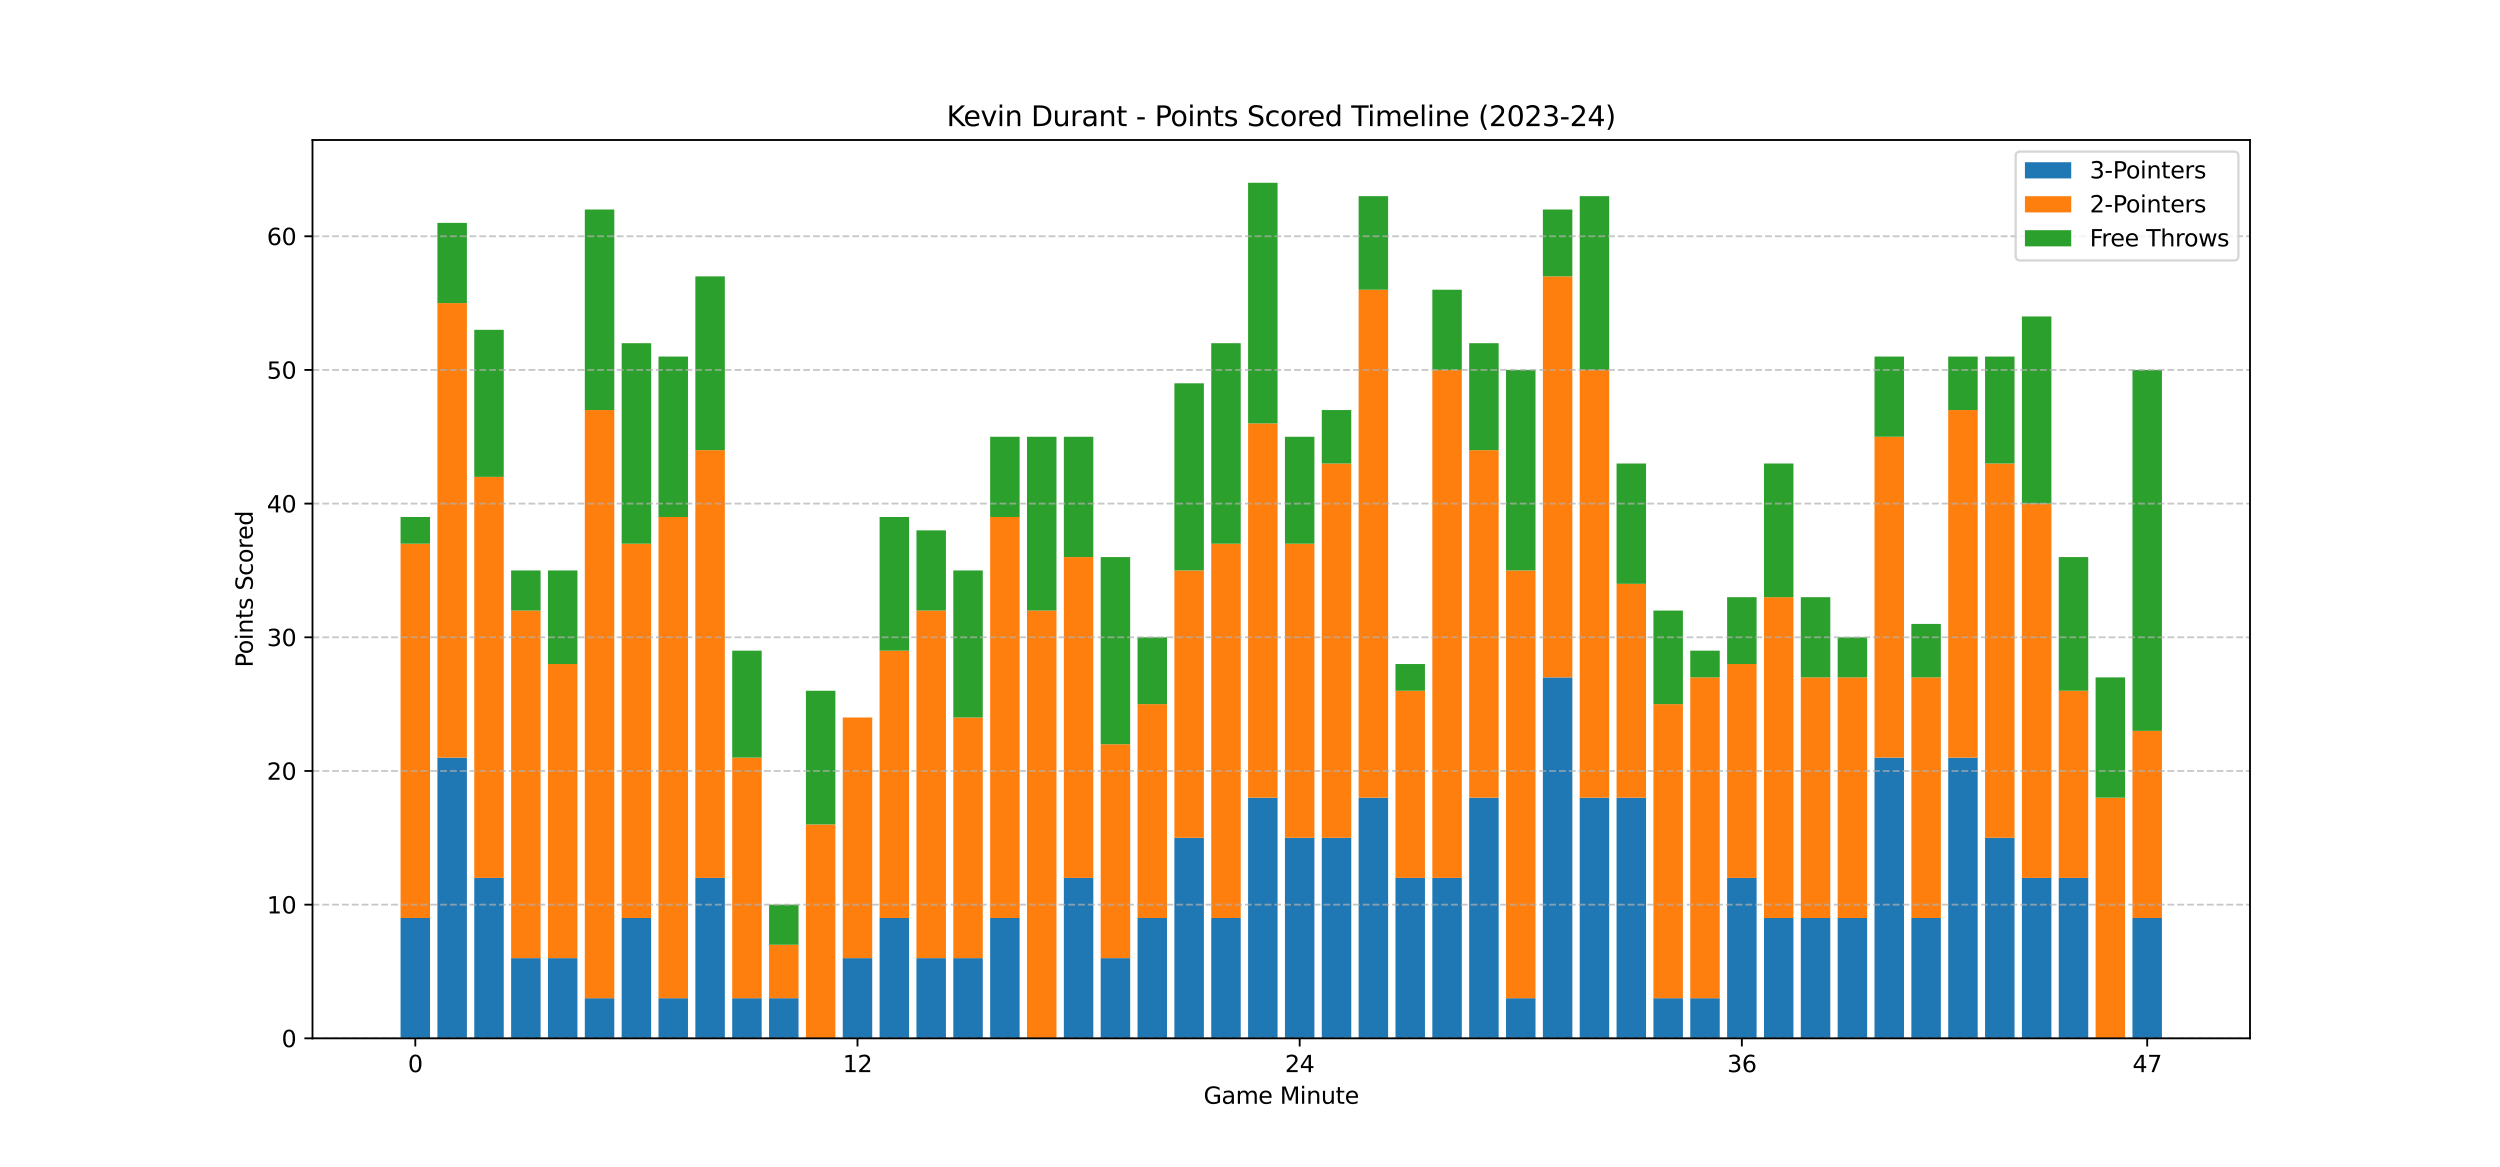 <?xml version="1.0" encoding="utf-8" standalone="no"?>
<!DOCTYPE svg PUBLIC "-//W3C//DTD SVG 1.1//EN"
  "http://www.w3.org/Graphics/SVG/1.1/DTD/svg11.dtd">
<svg xmlns:xlink="http://www.w3.org/1999/xlink" width="1080pt" height="504pt" viewBox="0 0 1080 504" xmlns="http://www.w3.org/2000/svg" version="1.1">
 <defs>
  <style type="text/css">*{stroke-linejoin: round; stroke-linecap: butt}</style>
 </defs>
 <g id="figure_1">
  <g id="patch_1">
   <path d="M 0 504 
L 1080 504 
L 1080 0 
L 0 0 
z
" style="fill: #ffffff"/>
  </g>
  <g id="axes_1">
   <g id="patch_2">
    <path d="M 135 448.56 
L 972 448.56 
L 972 60.48 
L 135 60.48 
z
" style="fill: #ffffff"/>
   </g>
   <g id="patch_3">
    <path d="M 173.045 448.56 
L 185.78 448.56 
L 185.78 396.585 
L 173.045 396.585 
z
" clip-path="url(#pe7d895fec6)" style="fill: #1f77b4"/>
   </g>
   <g id="patch_4">
    <path d="M 188.964 448.56 
L 201.699 448.56 
L 201.699 327.285 
L 188.964 327.285 
z
" clip-path="url(#pe7d895fec6)" style="fill: #1f77b4"/>
   </g>
   <g id="patch_5">
    <path d="M 204.883 448.56 
L 217.618 448.56 
L 217.618 379.26 
L 204.883 379.26 
z
" clip-path="url(#pe7d895fec6)" style="fill: #1f77b4"/>
   </g>
   <g id="patch_6">
    <path d="M 220.801 448.56 
L 233.536 448.56 
L 233.536 413.91 
L 220.801 413.91 
z
" clip-path="url(#pe7d895fec6)" style="fill: #1f77b4"/>
   </g>
   <g id="patch_7">
    <path d="M 236.72 448.56 
L 249.455 448.56 
L 249.455 413.91 
L 236.72 413.91 
z
" clip-path="url(#pe7d895fec6)" style="fill: #1f77b4"/>
   </g>
   <g id="patch_8">
    <path d="M 252.638 448.56 
L 265.373 448.56 
L 265.373 431.235 
L 252.638 431.235 
z
" clip-path="url(#pe7d895fec6)" style="fill: #1f77b4"/>
   </g>
   <g id="patch_9">
    <path d="M 268.557 448.56 
L 281.292 448.56 
L 281.292 396.585 
L 268.557 396.585 
z
" clip-path="url(#pe7d895fec6)" style="fill: #1f77b4"/>
   </g>
   <g id="patch_10">
    <path d="M 284.476 448.56 
L 297.211 448.56 
L 297.211 431.235 
L 284.476 431.235 
z
" clip-path="url(#pe7d895fec6)" style="fill: #1f77b4"/>
   </g>
   <g id="patch_11">
    <path d="M 300.394 448.56 
L 313.129 448.56 
L 313.129 379.26 
L 300.394 379.26 
z
" clip-path="url(#pe7d895fec6)" style="fill: #1f77b4"/>
   </g>
   <g id="patch_12">
    <path d="M 316.313 448.56 
L 329.048 448.56 
L 329.048 431.235 
L 316.313 431.235 
z
" clip-path="url(#pe7d895fec6)" style="fill: #1f77b4"/>
   </g>
   <g id="patch_13">
    <path d="M 332.231 448.56 
L 344.966 448.56 
L 344.966 431.235 
L 332.231 431.235 
z
" clip-path="url(#pe7d895fec6)" style="fill: #1f77b4"/>
   </g>
   <g id="patch_14">
    <path d="M 348.15 448.56 
L 360.885 448.56 
L 360.885 448.56 
L 348.15 448.56 
z
" clip-path="url(#pe7d895fec6)" style="fill: #1f77b4"/>
   </g>
   <g id="patch_15">
    <path d="M 364.069 448.56 
L 376.804 448.56 
L 376.804 413.91 
L 364.069 413.91 
z
" clip-path="url(#pe7d895fec6)" style="fill: #1f77b4"/>
   </g>
   <g id="patch_16">
    <path d="M 379.987 448.56 
L 392.722 448.56 
L 392.722 396.585 
L 379.987 396.585 
z
" clip-path="url(#pe7d895fec6)" style="fill: #1f77b4"/>
   </g>
   <g id="patch_17">
    <path d="M 395.906 448.56 
L 408.641 448.56 
L 408.641 413.91 
L 395.906 413.91 
z
" clip-path="url(#pe7d895fec6)" style="fill: #1f77b4"/>
   </g>
   <g id="patch_18">
    <path d="M 411.824 448.56 
L 424.559 448.56 
L 424.559 413.91 
L 411.824 413.91 
z
" clip-path="url(#pe7d895fec6)" style="fill: #1f77b4"/>
   </g>
   <g id="patch_19">
    <path d="M 427.743 448.56 
L 440.478 448.56 
L 440.478 396.585 
L 427.743 396.585 
z
" clip-path="url(#pe7d895fec6)" style="fill: #1f77b4"/>
   </g>
   <g id="patch_20">
    <path d="M 443.662 448.56 
L 456.397 448.56 
L 456.397 448.56 
L 443.662 448.56 
z
" clip-path="url(#pe7d895fec6)" style="fill: #1f77b4"/>
   </g>
   <g id="patch_21">
    <path d="M 459.58 448.56 
L 472.315 448.56 
L 472.315 379.26 
L 459.58 379.26 
z
" clip-path="url(#pe7d895fec6)" style="fill: #1f77b4"/>
   </g>
   <g id="patch_22">
    <path d="M 475.499 448.56 
L 488.234 448.56 
L 488.234 413.91 
L 475.499 413.91 
z
" clip-path="url(#pe7d895fec6)" style="fill: #1f77b4"/>
   </g>
   <g id="patch_23">
    <path d="M 491.417 448.56 
L 504.152 448.56 
L 504.152 396.585 
L 491.417 396.585 
z
" clip-path="url(#pe7d895fec6)" style="fill: #1f77b4"/>
   </g>
   <g id="patch_24">
    <path d="M 507.336 448.56 
L 520.071 448.56 
L 520.071 361.935 
L 507.336 361.935 
z
" clip-path="url(#pe7d895fec6)" style="fill: #1f77b4"/>
   </g>
   <g id="patch_25">
    <path d="M 523.255 448.56 
L 535.99 448.56 
L 535.99 396.585 
L 523.255 396.585 
z
" clip-path="url(#pe7d895fec6)" style="fill: #1f77b4"/>
   </g>
   <g id="patch_26">
    <path d="M 539.173 448.56 
L 551.908 448.56 
L 551.908 344.61 
L 539.173 344.61 
z
" clip-path="url(#pe7d895fec6)" style="fill: #1f77b4"/>
   </g>
   <g id="patch_27">
    <path d="M 555.092 448.56 
L 567.827 448.56 
L 567.827 361.935 
L 555.092 361.935 
z
" clip-path="url(#pe7d895fec6)" style="fill: #1f77b4"/>
   </g>
   <g id="patch_28">
    <path d="M 571.01 448.56 
L 583.745 448.56 
L 583.745 361.935 
L 571.01 361.935 
z
" clip-path="url(#pe7d895fec6)" style="fill: #1f77b4"/>
   </g>
   <g id="patch_29">
    <path d="M 586.929 448.56 
L 599.664 448.56 
L 599.664 344.61 
L 586.929 344.61 
z
" clip-path="url(#pe7d895fec6)" style="fill: #1f77b4"/>
   </g>
   <g id="patch_30">
    <path d="M 602.848 448.56 
L 615.583 448.56 
L 615.583 379.26 
L 602.848 379.26 
z
" clip-path="url(#pe7d895fec6)" style="fill: #1f77b4"/>
   </g>
   <g id="patch_31">
    <path d="M 618.766 448.56 
L 631.501 448.56 
L 631.501 379.26 
L 618.766 379.26 
z
" clip-path="url(#pe7d895fec6)" style="fill: #1f77b4"/>
   </g>
   <g id="patch_32">
    <path d="M 634.685 448.56 
L 647.42 448.56 
L 647.42 344.61 
L 634.685 344.61 
z
" clip-path="url(#pe7d895fec6)" style="fill: #1f77b4"/>
   </g>
   <g id="patch_33">
    <path d="M 650.603 448.56 
L 663.338 448.56 
L 663.338 431.235 
L 650.603 431.235 
z
" clip-path="url(#pe7d895fec6)" style="fill: #1f77b4"/>
   </g>
   <g id="patch_34">
    <path d="M 666.522 448.56 
L 679.257 448.56 
L 679.257 292.635 
L 666.522 292.635 
z
" clip-path="url(#pe7d895fec6)" style="fill: #1f77b4"/>
   </g>
   <g id="patch_35">
    <path d="M 682.441 448.56 
L 695.176 448.56 
L 695.176 344.61 
L 682.441 344.61 
z
" clip-path="url(#pe7d895fec6)" style="fill: #1f77b4"/>
   </g>
   <g id="patch_36">
    <path d="M 698.359 448.56 
L 711.094 448.56 
L 711.094 344.61 
L 698.359 344.61 
z
" clip-path="url(#pe7d895fec6)" style="fill: #1f77b4"/>
   </g>
   <g id="patch_37">
    <path d="M 714.278 448.56 
L 727.013 448.56 
L 727.013 431.235 
L 714.278 431.235 
z
" clip-path="url(#pe7d895fec6)" style="fill: #1f77b4"/>
   </g>
   <g id="patch_38">
    <path d="M 730.196 448.56 
L 742.931 448.56 
L 742.931 431.235 
L 730.196 431.235 
z
" clip-path="url(#pe7d895fec6)" style="fill: #1f77b4"/>
   </g>
   <g id="patch_39">
    <path d="M 746.115 448.56 
L 758.85 448.56 
L 758.85 379.26 
L 746.115 379.26 
z
" clip-path="url(#pe7d895fec6)" style="fill: #1f77b4"/>
   </g>
   <g id="patch_40">
    <path d="M 762.034 448.56 
L 774.769 448.56 
L 774.769 396.585 
L 762.034 396.585 
z
" clip-path="url(#pe7d895fec6)" style="fill: #1f77b4"/>
   </g>
   <g id="patch_41">
    <path d="M 777.952 448.56 
L 790.687 448.56 
L 790.687 396.585 
L 777.952 396.585 
z
" clip-path="url(#pe7d895fec6)" style="fill: #1f77b4"/>
   </g>
   <g id="patch_42">
    <path d="M 793.871 448.56 
L 806.606 448.56 
L 806.606 396.585 
L 793.871 396.585 
z
" clip-path="url(#pe7d895fec6)" style="fill: #1f77b4"/>
   </g>
   <g id="patch_43">
    <path d="M 809.789 448.56 
L 822.524 448.56 
L 822.524 327.285 
L 809.789 327.285 
z
" clip-path="url(#pe7d895fec6)" style="fill: #1f77b4"/>
   </g>
   <g id="patch_44">
    <path d="M 825.708 448.56 
L 838.443 448.56 
L 838.443 396.585 
L 825.708 396.585 
z
" clip-path="url(#pe7d895fec6)" style="fill: #1f77b4"/>
   </g>
   <g id="patch_45">
    <path d="M 841.627 448.56 
L 854.362 448.56 
L 854.362 327.285 
L 841.627 327.285 
z
" clip-path="url(#pe7d895fec6)" style="fill: #1f77b4"/>
   </g>
   <g id="patch_46">
    <path d="M 857.545 448.56 
L 870.28 448.56 
L 870.28 361.935 
L 857.545 361.935 
z
" clip-path="url(#pe7d895fec6)" style="fill: #1f77b4"/>
   </g>
   <g id="patch_47">
    <path d="M 873.464 448.56 
L 886.199 448.56 
L 886.199 379.26 
L 873.464 379.26 
z
" clip-path="url(#pe7d895fec6)" style="fill: #1f77b4"/>
   </g>
   <g id="patch_48">
    <path d="M 889.382 448.56 
L 902.117 448.56 
L 902.117 379.26 
L 889.382 379.26 
z
" clip-path="url(#pe7d895fec6)" style="fill: #1f77b4"/>
   </g>
   <g id="patch_49">
    <path d="M 905.301 448.56 
L 918.036 448.56 
L 918.036 448.56 
L 905.301 448.56 
z
" clip-path="url(#pe7d895fec6)" style="fill: #1f77b4"/>
   </g>
   <g id="patch_50">
    <path d="M 921.22 448.56 
L 933.955 448.56 
L 933.955 396.585 
L 921.22 396.585 
z
" clip-path="url(#pe7d895fec6)" style="fill: #1f77b4"/>
   </g>
   <g id="patch_51">
    <path d="M 173.045 396.585 
L 185.78 396.585 
L 185.78 234.885 
L 173.045 234.885 
z
" clip-path="url(#pe7d895fec6)" style="fill: #ff7f0e"/>
   </g>
   <g id="patch_52">
    <path d="M 188.964 327.285 
L 201.699 327.285 
L 201.699 130.935 
L 188.964 130.935 
z
" clip-path="url(#pe7d895fec6)" style="fill: #ff7f0e"/>
   </g>
   <g id="patch_53">
    <path d="M 204.883 379.26 
L 217.618 379.26 
L 217.618 206.01 
L 204.883 206.01 
z
" clip-path="url(#pe7d895fec6)" style="fill: #ff7f0e"/>
   </g>
   <g id="patch_54">
    <path d="M 220.801 413.91 
L 233.536 413.91 
L 233.536 263.76 
L 220.801 263.76 
z
" clip-path="url(#pe7d895fec6)" style="fill: #ff7f0e"/>
   </g>
   <g id="patch_55">
    <path d="M 236.72 413.91 
L 249.455 413.91 
L 249.455 286.86 
L 236.72 286.86 
z
" clip-path="url(#pe7d895fec6)" style="fill: #ff7f0e"/>
   </g>
   <g id="patch_56">
    <path d="M 252.638 431.235 
L 265.373 431.235 
L 265.373 177.135 
L 252.638 177.135 
z
" clip-path="url(#pe7d895fec6)" style="fill: #ff7f0e"/>
   </g>
   <g id="patch_57">
    <path d="M 268.557 396.585 
L 281.292 396.585 
L 281.292 234.885 
L 268.557 234.885 
z
" clip-path="url(#pe7d895fec6)" style="fill: #ff7f0e"/>
   </g>
   <g id="patch_58">
    <path d="M 284.476 431.235 
L 297.211 431.235 
L 297.211 223.335 
L 284.476 223.335 
z
" clip-path="url(#pe7d895fec6)" style="fill: #ff7f0e"/>
   </g>
   <g id="patch_59">
    <path d="M 300.394 379.26 
L 313.129 379.26 
L 313.129 194.46 
L 300.394 194.46 
z
" clip-path="url(#pe7d895fec6)" style="fill: #ff7f0e"/>
   </g>
   <g id="patch_60">
    <path d="M 316.313 431.235 
L 329.048 431.235 
L 329.048 327.285 
L 316.313 327.285 
z
" clip-path="url(#pe7d895fec6)" style="fill: #ff7f0e"/>
   </g>
   <g id="patch_61">
    <path d="M 332.231 431.235 
L 344.966 431.235 
L 344.966 408.135 
L 332.231 408.135 
z
" clip-path="url(#pe7d895fec6)" style="fill: #ff7f0e"/>
   </g>
   <g id="patch_62">
    <path d="M 348.15 448.56 
L 360.885 448.56 
L 360.885 356.16 
L 348.15 356.16 
z
" clip-path="url(#pe7d895fec6)" style="fill: #ff7f0e"/>
   </g>
   <g id="patch_63">
    <path d="M 364.069 413.91 
L 376.804 413.91 
L 376.804 309.96 
L 364.069 309.96 
z
" clip-path="url(#pe7d895fec6)" style="fill: #ff7f0e"/>
   </g>
   <g id="patch_64">
    <path d="M 379.987 396.585 
L 392.722 396.585 
L 392.722 281.085 
L 379.987 281.085 
z
" clip-path="url(#pe7d895fec6)" style="fill: #ff7f0e"/>
   </g>
   <g id="patch_65">
    <path d="M 395.906 413.91 
L 408.641 413.91 
L 408.641 263.76 
L 395.906 263.76 
z
" clip-path="url(#pe7d895fec6)" style="fill: #ff7f0e"/>
   </g>
   <g id="patch_66">
    <path d="M 411.824 413.91 
L 424.559 413.91 
L 424.559 309.96 
L 411.824 309.96 
z
" clip-path="url(#pe7d895fec6)" style="fill: #ff7f0e"/>
   </g>
   <g id="patch_67">
    <path d="M 427.743 396.585 
L 440.478 396.585 
L 440.478 223.335 
L 427.743 223.335 
z
" clip-path="url(#pe7d895fec6)" style="fill: #ff7f0e"/>
   </g>
   <g id="patch_68">
    <path d="M 443.662 448.56 
L 456.397 448.56 
L 456.397 263.76 
L 443.662 263.76 
z
" clip-path="url(#pe7d895fec6)" style="fill: #ff7f0e"/>
   </g>
   <g id="patch_69">
    <path d="M 459.58 379.26 
L 472.315 379.26 
L 472.315 240.66 
L 459.58 240.66 
z
" clip-path="url(#pe7d895fec6)" style="fill: #ff7f0e"/>
   </g>
   <g id="patch_70">
    <path d="M 475.499 413.91 
L 488.234 413.91 
L 488.234 321.51 
L 475.499 321.51 
z
" clip-path="url(#pe7d895fec6)" style="fill: #ff7f0e"/>
   </g>
   <g id="patch_71">
    <path d="M 491.417 396.585 
L 504.152 396.585 
L 504.152 304.185 
L 491.417 304.185 
z
" clip-path="url(#pe7d895fec6)" style="fill: #ff7f0e"/>
   </g>
   <g id="patch_72">
    <path d="M 507.336 361.935 
L 520.071 361.935 
L 520.071 246.435 
L 507.336 246.435 
z
" clip-path="url(#pe7d895fec6)" style="fill: #ff7f0e"/>
   </g>
   <g id="patch_73">
    <path d="M 523.255 396.585 
L 535.99 396.585 
L 535.99 234.885 
L 523.255 234.885 
z
" clip-path="url(#pe7d895fec6)" style="fill: #ff7f0e"/>
   </g>
   <g id="patch_74">
    <path d="M 539.173 344.61 
L 551.908 344.61 
L 551.908 182.91 
L 539.173 182.91 
z
" clip-path="url(#pe7d895fec6)" style="fill: #ff7f0e"/>
   </g>
   <g id="patch_75">
    <path d="M 555.092 361.935 
L 567.827 361.935 
L 567.827 234.885 
L 555.092 234.885 
z
" clip-path="url(#pe7d895fec6)" style="fill: #ff7f0e"/>
   </g>
   <g id="patch_76">
    <path d="M 571.01 361.935 
L 583.745 361.935 
L 583.745 200.235 
L 571.01 200.235 
z
" clip-path="url(#pe7d895fec6)" style="fill: #ff7f0e"/>
   </g>
   <g id="patch_77">
    <path d="M 586.929 344.61 
L 599.664 344.61 
L 599.664 125.16 
L 586.929 125.16 
z
" clip-path="url(#pe7d895fec6)" style="fill: #ff7f0e"/>
   </g>
   <g id="patch_78">
    <path d="M 602.848 379.26 
L 615.583 379.26 
L 615.583 298.41 
L 602.848 298.41 
z
" clip-path="url(#pe7d895fec6)" style="fill: #ff7f0e"/>
   </g>
   <g id="patch_79">
    <path d="M 618.766 379.26 
L 631.501 379.26 
L 631.501 159.81 
L 618.766 159.81 
z
" clip-path="url(#pe7d895fec6)" style="fill: #ff7f0e"/>
   </g>
   <g id="patch_80">
    <path d="M 634.685 344.61 
L 647.42 344.61 
L 647.42 194.46 
L 634.685 194.46 
z
" clip-path="url(#pe7d895fec6)" style="fill: #ff7f0e"/>
   </g>
   <g id="patch_81">
    <path d="M 650.603 431.235 
L 663.338 431.235 
L 663.338 246.435 
L 650.603 246.435 
z
" clip-path="url(#pe7d895fec6)" style="fill: #ff7f0e"/>
   </g>
   <g id="patch_82">
    <path d="M 666.522 292.635 
L 679.257 292.635 
L 679.257 119.385 
L 666.522 119.385 
z
" clip-path="url(#pe7d895fec6)" style="fill: #ff7f0e"/>
   </g>
   <g id="patch_83">
    <path d="M 682.441 344.61 
L 695.176 344.61 
L 695.176 159.81 
L 682.441 159.81 
z
" clip-path="url(#pe7d895fec6)" style="fill: #ff7f0e"/>
   </g>
   <g id="patch_84">
    <path d="M 698.359 344.61 
L 711.094 344.61 
L 711.094 252.21 
L 698.359 252.21 
z
" clip-path="url(#pe7d895fec6)" style="fill: #ff7f0e"/>
   </g>
   <g id="patch_85">
    <path d="M 714.278 431.235 
L 727.013 431.235 
L 727.013 304.185 
L 714.278 304.185 
z
" clip-path="url(#pe7d895fec6)" style="fill: #ff7f0e"/>
   </g>
   <g id="patch_86">
    <path d="M 730.196 431.235 
L 742.931 431.235 
L 742.931 292.635 
L 730.196 292.635 
z
" clip-path="url(#pe7d895fec6)" style="fill: #ff7f0e"/>
   </g>
   <g id="patch_87">
    <path d="M 746.115 379.26 
L 758.85 379.26 
L 758.85 286.86 
L 746.115 286.86 
z
" clip-path="url(#pe7d895fec6)" style="fill: #ff7f0e"/>
   </g>
   <g id="patch_88">
    <path d="M 762.034 396.585 
L 774.769 396.585 
L 774.769 257.985 
L 762.034 257.985 
z
" clip-path="url(#pe7d895fec6)" style="fill: #ff7f0e"/>
   </g>
   <g id="patch_89">
    <path d="M 777.952 396.585 
L 790.687 396.585 
L 790.687 292.635 
L 777.952 292.635 
z
" clip-path="url(#pe7d895fec6)" style="fill: #ff7f0e"/>
   </g>
   <g id="patch_90">
    <path d="M 793.871 396.585 
L 806.606 396.585 
L 806.606 292.635 
L 793.871 292.635 
z
" clip-path="url(#pe7d895fec6)" style="fill: #ff7f0e"/>
   </g>
   <g id="patch_91">
    <path d="M 809.789 327.285 
L 822.524 327.285 
L 822.524 188.685 
L 809.789 188.685 
z
" clip-path="url(#pe7d895fec6)" style="fill: #ff7f0e"/>
   </g>
   <g id="patch_92">
    <path d="M 825.708 396.585 
L 838.443 396.585 
L 838.443 292.635 
L 825.708 292.635 
z
" clip-path="url(#pe7d895fec6)" style="fill: #ff7f0e"/>
   </g>
   <g id="patch_93">
    <path d="M 841.627 327.285 
L 854.362 327.285 
L 854.362 177.135 
L 841.627 177.135 
z
" clip-path="url(#pe7d895fec6)" style="fill: #ff7f0e"/>
   </g>
   <g id="patch_94">
    <path d="M 857.545 361.935 
L 870.28 361.935 
L 870.28 200.235 
L 857.545 200.235 
z
" clip-path="url(#pe7d895fec6)" style="fill: #ff7f0e"/>
   </g>
   <g id="patch_95">
    <path d="M 873.464 379.26 
L 886.199 379.26 
L 886.199 217.56 
L 873.464 217.56 
z
" clip-path="url(#pe7d895fec6)" style="fill: #ff7f0e"/>
   </g>
   <g id="patch_96">
    <path d="M 889.382 379.26 
L 902.117 379.26 
L 902.117 298.41 
L 889.382 298.41 
z
" clip-path="url(#pe7d895fec6)" style="fill: #ff7f0e"/>
   </g>
   <g id="patch_97">
    <path d="M 905.301 448.56 
L 918.036 448.56 
L 918.036 344.61 
L 905.301 344.61 
z
" clip-path="url(#pe7d895fec6)" style="fill: #ff7f0e"/>
   </g>
   <g id="patch_98">
    <path d="M 921.22 396.585 
L 933.955 396.585 
L 933.955 315.735 
L 921.22 315.735 
z
" clip-path="url(#pe7d895fec6)" style="fill: #ff7f0e"/>
   </g>
   <g id="patch_99">
    <path d="M 173.045 234.885 
L 185.78 234.885 
L 185.78 223.335 
L 173.045 223.335 
z
" clip-path="url(#pe7d895fec6)" style="fill: #2ca02c"/>
   </g>
   <g id="patch_100">
    <path d="M 188.964 130.935 
L 201.699 130.935 
L 201.699 96.285 
L 188.964 96.285 
z
" clip-path="url(#pe7d895fec6)" style="fill: #2ca02c"/>
   </g>
   <g id="patch_101">
    <path d="M 204.883 206.01 
L 217.618 206.01 
L 217.618 142.485 
L 204.883 142.485 
z
" clip-path="url(#pe7d895fec6)" style="fill: #2ca02c"/>
   </g>
   <g id="patch_102">
    <path d="M 220.801 263.76 
L 233.536 263.76 
L 233.536 246.435 
L 220.801 246.435 
z
" clip-path="url(#pe7d895fec6)" style="fill: #2ca02c"/>
   </g>
   <g id="patch_103">
    <path d="M 236.72 286.86 
L 249.455 286.86 
L 249.455 246.435 
L 236.72 246.435 
z
" clip-path="url(#pe7d895fec6)" style="fill: #2ca02c"/>
   </g>
   <g id="patch_104">
    <path d="M 252.638 177.135 
L 265.373 177.135 
L 265.373 90.51 
L 252.638 90.51 
z
" clip-path="url(#pe7d895fec6)" style="fill: #2ca02c"/>
   </g>
   <g id="patch_105">
    <path d="M 268.557 234.885 
L 281.292 234.885 
L 281.292 148.26 
L 268.557 148.26 
z
" clip-path="url(#pe7d895fec6)" style="fill: #2ca02c"/>
   </g>
   <g id="patch_106">
    <path d="M 284.476 223.335 
L 297.211 223.335 
L 297.211 154.035 
L 284.476 154.035 
z
" clip-path="url(#pe7d895fec6)" style="fill: #2ca02c"/>
   </g>
   <g id="patch_107">
    <path d="M 300.394 194.46 
L 313.129 194.46 
L 313.129 119.385 
L 300.394 119.385 
z
" clip-path="url(#pe7d895fec6)" style="fill: #2ca02c"/>
   </g>
   <g id="patch_108">
    <path d="M 316.313 327.285 
L 329.048 327.285 
L 329.048 281.085 
L 316.313 281.085 
z
" clip-path="url(#pe7d895fec6)" style="fill: #2ca02c"/>
   </g>
   <g id="patch_109">
    <path d="M 332.231 408.135 
L 344.966 408.135 
L 344.966 390.81 
L 332.231 390.81 
z
" clip-path="url(#pe7d895fec6)" style="fill: #2ca02c"/>
   </g>
   <g id="patch_110">
    <path d="M 348.15 356.16 
L 360.885 356.16 
L 360.885 298.41 
L 348.15 298.41 
z
" clip-path="url(#pe7d895fec6)" style="fill: #2ca02c"/>
   </g>
   <g id="patch_111">
    <path d="M 364.069 309.96 
L 376.804 309.96 
L 376.804 309.96 
L 364.069 309.96 
z
" clip-path="url(#pe7d895fec6)" style="fill: #2ca02c"/>
   </g>
   <g id="patch_112">
    <path d="M 379.987 281.085 
L 392.722 281.085 
L 392.722 223.335 
L 379.987 223.335 
z
" clip-path="url(#pe7d895fec6)" style="fill: #2ca02c"/>
   </g>
   <g id="patch_113">
    <path d="M 395.906 263.76 
L 408.641 263.76 
L 408.641 229.11 
L 395.906 229.11 
z
" clip-path="url(#pe7d895fec6)" style="fill: #2ca02c"/>
   </g>
   <g id="patch_114">
    <path d="M 411.824 309.96 
L 424.559 309.96 
L 424.559 246.435 
L 411.824 246.435 
z
" clip-path="url(#pe7d895fec6)" style="fill: #2ca02c"/>
   </g>
   <g id="patch_115">
    <path d="M 427.743 223.335 
L 440.478 223.335 
L 440.478 188.685 
L 427.743 188.685 
z
" clip-path="url(#pe7d895fec6)" style="fill: #2ca02c"/>
   </g>
   <g id="patch_116">
    <path d="M 443.662 263.76 
L 456.397 263.76 
L 456.397 188.685 
L 443.662 188.685 
z
" clip-path="url(#pe7d895fec6)" style="fill: #2ca02c"/>
   </g>
   <g id="patch_117">
    <path d="M 459.58 240.66 
L 472.315 240.66 
L 472.315 188.685 
L 459.58 188.685 
z
" clip-path="url(#pe7d895fec6)" style="fill: #2ca02c"/>
   </g>
   <g id="patch_118">
    <path d="M 475.499 321.51 
L 488.234 321.51 
L 488.234 240.66 
L 475.499 240.66 
z
" clip-path="url(#pe7d895fec6)" style="fill: #2ca02c"/>
   </g>
   <g id="patch_119">
    <path d="M 491.417 304.185 
L 504.152 304.185 
L 504.152 275.31 
L 491.417 275.31 
z
" clip-path="url(#pe7d895fec6)" style="fill: #2ca02c"/>
   </g>
   <g id="patch_120">
    <path d="M 507.336 246.435 
L 520.071 246.435 
L 520.071 165.585 
L 507.336 165.585 
z
" clip-path="url(#pe7d895fec6)" style="fill: #2ca02c"/>
   </g>
   <g id="patch_121">
    <path d="M 523.255 234.885 
L 535.99 234.885 
L 535.99 148.26 
L 523.255 148.26 
z
" clip-path="url(#pe7d895fec6)" style="fill: #2ca02c"/>
   </g>
   <g id="patch_122">
    <path d="M 539.173 182.91 
L 551.908 182.91 
L 551.908 78.96 
L 539.173 78.96 
z
" clip-path="url(#pe7d895fec6)" style="fill: #2ca02c"/>
   </g>
   <g id="patch_123">
    <path d="M 555.092 234.885 
L 567.827 234.885 
L 567.827 188.685 
L 555.092 188.685 
z
" clip-path="url(#pe7d895fec6)" style="fill: #2ca02c"/>
   </g>
   <g id="patch_124">
    <path d="M 571.01 200.235 
L 583.745 200.235 
L 583.745 177.135 
L 571.01 177.135 
z
" clip-path="url(#pe7d895fec6)" style="fill: #2ca02c"/>
   </g>
   <g id="patch_125">
    <path d="M 586.929 125.16 
L 599.664 125.16 
L 599.664 84.735 
L 586.929 84.735 
z
" clip-path="url(#pe7d895fec6)" style="fill: #2ca02c"/>
   </g>
   <g id="patch_126">
    <path d="M 602.848 298.41 
L 615.583 298.41 
L 615.583 286.86 
L 602.848 286.86 
z
" clip-path="url(#pe7d895fec6)" style="fill: #2ca02c"/>
   </g>
   <g id="patch_127">
    <path d="M 618.766 159.81 
L 631.501 159.81 
L 631.501 125.16 
L 618.766 125.16 
z
" clip-path="url(#pe7d895fec6)" style="fill: #2ca02c"/>
   </g>
   <g id="patch_128">
    <path d="M 634.685 194.46 
L 647.42 194.46 
L 647.42 148.26 
L 634.685 148.26 
z
" clip-path="url(#pe7d895fec6)" style="fill: #2ca02c"/>
   </g>
   <g id="patch_129">
    <path d="M 650.603 246.435 
L 663.338 246.435 
L 663.338 159.81 
L 650.603 159.81 
z
" clip-path="url(#pe7d895fec6)" style="fill: #2ca02c"/>
   </g>
   <g id="patch_130">
    <path d="M 666.522 119.385 
L 679.257 119.385 
L 679.257 90.51 
L 666.522 90.51 
z
" clip-path="url(#pe7d895fec6)" style="fill: #2ca02c"/>
   </g>
   <g id="patch_131">
    <path d="M 682.441 159.81 
L 695.176 159.81 
L 695.176 84.735 
L 682.441 84.735 
z
" clip-path="url(#pe7d895fec6)" style="fill: #2ca02c"/>
   </g>
   <g id="patch_132">
    <path d="M 698.359 252.21 
L 711.094 252.21 
L 711.094 200.235 
L 698.359 200.235 
z
" clip-path="url(#pe7d895fec6)" style="fill: #2ca02c"/>
   </g>
   <g id="patch_133">
    <path d="M 714.278 304.185 
L 727.013 304.185 
L 727.013 263.76 
L 714.278 263.76 
z
" clip-path="url(#pe7d895fec6)" style="fill: #2ca02c"/>
   </g>
   <g id="patch_134">
    <path d="M 730.196 292.635 
L 742.931 292.635 
L 742.931 281.085 
L 730.196 281.085 
z
" clip-path="url(#pe7d895fec6)" style="fill: #2ca02c"/>
   </g>
   <g id="patch_135">
    <path d="M 746.115 286.86 
L 758.85 286.86 
L 758.85 257.985 
L 746.115 257.985 
z
" clip-path="url(#pe7d895fec6)" style="fill: #2ca02c"/>
   </g>
   <g id="patch_136">
    <path d="M 762.034 257.985 
L 774.769 257.985 
L 774.769 200.235 
L 762.034 200.235 
z
" clip-path="url(#pe7d895fec6)" style="fill: #2ca02c"/>
   </g>
   <g id="patch_137">
    <path d="M 777.952 292.635 
L 790.687 292.635 
L 790.687 257.985 
L 777.952 257.985 
z
" clip-path="url(#pe7d895fec6)" style="fill: #2ca02c"/>
   </g>
   <g id="patch_138">
    <path d="M 793.871 292.635 
L 806.606 292.635 
L 806.606 275.31 
L 793.871 275.31 
z
" clip-path="url(#pe7d895fec6)" style="fill: #2ca02c"/>
   </g>
   <g id="patch_139">
    <path d="M 809.789 188.685 
L 822.524 188.685 
L 822.524 154.035 
L 809.789 154.035 
z
" clip-path="url(#pe7d895fec6)" style="fill: #2ca02c"/>
   </g>
   <g id="patch_140">
    <path d="M 825.708 292.635 
L 838.443 292.635 
L 838.443 269.535 
L 825.708 269.535 
z
" clip-path="url(#pe7d895fec6)" style="fill: #2ca02c"/>
   </g>
   <g id="patch_141">
    <path d="M 841.627 177.135 
L 854.362 177.135 
L 854.362 154.035 
L 841.627 154.035 
z
" clip-path="url(#pe7d895fec6)" style="fill: #2ca02c"/>
   </g>
   <g id="patch_142">
    <path d="M 857.545 200.235 
L 870.28 200.235 
L 870.28 154.035 
L 857.545 154.035 
z
" clip-path="url(#pe7d895fec6)" style="fill: #2ca02c"/>
   </g>
   <g id="patch_143">
    <path d="M 873.464 217.56 
L 886.199 217.56 
L 886.199 136.71 
L 873.464 136.71 
z
" clip-path="url(#pe7d895fec6)" style="fill: #2ca02c"/>
   </g>
   <g id="patch_144">
    <path d="M 889.382 298.41 
L 902.117 298.41 
L 902.117 240.66 
L 889.382 240.66 
z
" clip-path="url(#pe7d895fec6)" style="fill: #2ca02c"/>
   </g>
   <g id="patch_145">
    <path d="M 905.301 344.61 
L 918.036 344.61 
L 918.036 292.635 
L 905.301 292.635 
z
" clip-path="url(#pe7d895fec6)" style="fill: #2ca02c"/>
   </g>
   <g id="patch_146">
    <path d="M 921.22 315.735 
L 933.955 315.735 
L 933.955 159.81 
L 921.22 159.81 
z
" clip-path="url(#pe7d895fec6)" style="fill: #2ca02c"/>
   </g>
   <g id="matplotlib.axis_1">
    <g id="xtick_1">
     <g id="line2d_1">
      <defs>
       <path id="m611333baf5" d="M 0 0 
L 0 3.5 
" style="stroke: #000000; stroke-width: 0.8"/>
      </defs>
      <g>
       <use xlink:href="#m611333baf5" x="179.413" y="448.56" style="stroke: #000000; stroke-width: 0.8"/>
      </g>
     </g>
     <g id="text_1">
      <!-- 0 -->
      <g transform="translate(176.232 463.158) scale(0.1 -0.1)">
       <defs>
        <path id="DejaVuSans-30" d="M 2034 4250 
Q 1547 4250 1301 3770 
Q 1056 3291 1056 2328 
Q 1056 1369 1301 889 
Q 1547 409 2034 409 
Q 2525 409 2770 889 
Q 3016 1369 3016 2328 
Q 3016 3291 2770 3770 
Q 2525 4250 2034 4250 
z
M 2034 4750 
Q 2819 4750 3233 4129 
Q 3647 3509 3647 2328 
Q 3647 1150 3233 529 
Q 2819 -91 2034 -91 
Q 1250 -91 836 529 
Q 422 1150 422 2328 
Q 422 3509 836 4129 
Q 1250 4750 2034 4750 
z
" transform="scale(0.016)"/>
       </defs>
       <use xlink:href="#DejaVuSans-30"/>
      </g>
     </g>
    </g>
    <g id="xtick_2">
     <g id="line2d_2">
      <g>
       <use xlink:href="#m611333baf5" x="370.436" y="448.56" style="stroke: #000000; stroke-width: 0.8"/>
      </g>
     </g>
     <g id="text_2">
      <!-- 12 -->
      <g transform="translate(364.074 463.158) scale(0.1 -0.1)">
       <defs>
        <path id="DejaVuSans-31" d="M 794 531 
L 1825 531 
L 1825 4091 
L 703 3866 
L 703 4441 
L 1819 4666 
L 2450 4666 
L 2450 531 
L 3481 531 
L 3481 0 
L 794 0 
L 794 531 
z
" transform="scale(0.016)"/>
        <path id="DejaVuSans-32" d="M 1228 531 
L 3431 531 
L 3431 0 
L 469 0 
L 469 531 
Q 828 903 1448 1529 
Q 2069 2156 2228 2338 
Q 2531 2678 2651 2914 
Q 2772 3150 2772 3378 
Q 2772 3750 2511 3984 
Q 2250 4219 1831 4219 
Q 1534 4219 1204 4116 
Q 875 4013 500 3803 
L 500 4441 
Q 881 4594 1212 4672 
Q 1544 4750 1819 4750 
Q 2544 4750 2975 4387 
Q 3406 4025 3406 3419 
Q 3406 3131 3298 2873 
Q 3191 2616 2906 2266 
Q 2828 2175 2409 1742 
Q 1991 1309 1228 531 
z
" transform="scale(0.016)"/>
       </defs>
       <use xlink:href="#DejaVuSans-31"/>
       <use xlink:href="#DejaVuSans-32" transform="translate(63.623 0)"/>
      </g>
     </g>
    </g>
    <g id="xtick_3">
     <g id="line2d_3">
      <g>
       <use xlink:href="#m611333baf5" x="561.459" y="448.56" style="stroke: #000000; stroke-width: 0.8"/>
      </g>
     </g>
     <g id="text_3">
      <!-- 24 -->
      <g transform="translate(555.097 463.158) scale(0.1 -0.1)">
       <defs>
        <path id="DejaVuSans-34" d="M 2419 4116 
L 825 1625 
L 2419 1625 
L 2419 4116 
z
M 2253 4666 
L 3047 4666 
L 3047 1625 
L 3713 1625 
L 3713 1100 
L 3047 1100 
L 3047 0 
L 2419 0 
L 2419 1100 
L 313 1100 
L 313 1709 
L 2253 4666 
z
" transform="scale(0.016)"/>
       </defs>
       <use xlink:href="#DejaVuSans-32"/>
       <use xlink:href="#DejaVuSans-34" transform="translate(63.623 0)"/>
      </g>
     </g>
    </g>
    <g id="xtick_4">
     <g id="line2d_4">
      <g>
       <use xlink:href="#m611333baf5" x="752.483" y="448.56" style="stroke: #000000; stroke-width: 0.8"/>
      </g>
     </g>
     <g id="text_4">
      <!-- 36 -->
      <g transform="translate(746.12 463.158) scale(0.1 -0.1)">
       <defs>
        <path id="DejaVuSans-33" d="M 2597 2516 
Q 3050 2419 3304 2112 
Q 3559 1806 3559 1356 
Q 3559 666 3084 287 
Q 2609 -91 1734 -91 
Q 1441 -91 1130 -33 
Q 819 25 488 141 
L 488 750 
Q 750 597 1062 519 
Q 1375 441 1716 441 
Q 2309 441 2620 675 
Q 2931 909 2931 1356 
Q 2931 1769 2642 2001 
Q 2353 2234 1838 2234 
L 1294 2234 
L 1294 2753 
L 1863 2753 
Q 2328 2753 2575 2939 
Q 2822 3125 2822 3475 
Q 2822 3834 2567 4026 
Q 2313 4219 1838 4219 
Q 1578 4219 1281 4162 
Q 984 4106 628 3988 
L 628 4550 
Q 988 4650 1302 4700 
Q 1616 4750 1894 4750 
Q 2613 4750 3031 4423 
Q 3450 4097 3450 3541 
Q 3450 3153 3228 2886 
Q 3006 2619 2597 2516 
z
" transform="scale(0.016)"/>
        <path id="DejaVuSans-36" d="M 2113 2584 
Q 1688 2584 1439 2293 
Q 1191 2003 1191 1497 
Q 1191 994 1439 701 
Q 1688 409 2113 409 
Q 2538 409 2786 701 
Q 3034 994 3034 1497 
Q 3034 2003 2786 2293 
Q 2538 2584 2113 2584 
z
M 3366 4563 
L 3366 3988 
Q 3128 4100 2886 4159 
Q 2644 4219 2406 4219 
Q 1781 4219 1451 3797 
Q 1122 3375 1075 2522 
Q 1259 2794 1537 2939 
Q 1816 3084 2150 3084 
Q 2853 3084 3261 2657 
Q 3669 2231 3669 1497 
Q 3669 778 3244 343 
Q 2819 -91 2113 -91 
Q 1303 -91 875 529 
Q 447 1150 447 2328 
Q 447 3434 972 4092 
Q 1497 4750 2381 4750 
Q 2619 4750 2861 4703 
Q 3103 4656 3366 4563 
z
" transform="scale(0.016)"/>
       </defs>
       <use xlink:href="#DejaVuSans-33"/>
       <use xlink:href="#DejaVuSans-36" transform="translate(63.623 0)"/>
      </g>
     </g>
    </g>
    <g id="xtick_5">
     <g id="line2d_5">
      <g>
       <use xlink:href="#m611333baf5" x="927.587" y="448.56" style="stroke: #000000; stroke-width: 0.8"/>
      </g>
     </g>
     <g id="text_5">
      <!-- 47 -->
      <g transform="translate(921.225 463.158) scale(0.1 -0.1)">
       <defs>
        <path id="DejaVuSans-37" d="M 525 4666 
L 3525 4666 
L 3525 4397 
L 1831 0 
L 1172 0 
L 2766 4134 
L 525 4134 
L 525 4666 
z
" transform="scale(0.016)"/>
       </defs>
       <use xlink:href="#DejaVuSans-34"/>
       <use xlink:href="#DejaVuSans-37" transform="translate(63.623 0)"/>
      </g>
     </g>
    </g>
    <g id="text_6">
     <!-- Game Minute -->
     <g transform="translate(519.948 476.837) scale(0.1 -0.1)">
      <defs>
       <path id="DejaVuSans-47" d="M 3809 666 
L 3809 1919 
L 2778 1919 
L 2778 2438 
L 4434 2438 
L 4434 434 
Q 4069 175 3628 42 
Q 3188 -91 2688 -91 
Q 1594 -91 976 548 
Q 359 1188 359 2328 
Q 359 3472 976 4111 
Q 1594 4750 2688 4750 
Q 3144 4750 3555 4637 
Q 3966 4525 4313 4306 
L 4313 3634 
Q 3963 3931 3569 4081 
Q 3175 4231 2741 4231 
Q 1884 4231 1454 3753 
Q 1025 3275 1025 2328 
Q 1025 1384 1454 906 
Q 1884 428 2741 428 
Q 3075 428 3337 486 
Q 3600 544 3809 666 
z
" transform="scale(0.016)"/>
       <path id="DejaVuSans-61" d="M 2194 1759 
Q 1497 1759 1228 1600 
Q 959 1441 959 1056 
Q 959 750 1161 570 
Q 1363 391 1709 391 
Q 2188 391 2477 730 
Q 2766 1069 2766 1631 
L 2766 1759 
L 2194 1759 
z
M 3341 1997 
L 3341 0 
L 2766 0 
L 2766 531 
Q 2569 213 2275 61 
Q 1981 -91 1556 -91 
Q 1019 -91 701 211 
Q 384 513 384 1019 
Q 384 1609 779 1909 
Q 1175 2209 1959 2209 
L 2766 2209 
L 2766 2266 
Q 2766 2663 2505 2880 
Q 2244 3097 1772 3097 
Q 1472 3097 1187 3025 
Q 903 2953 641 2809 
L 641 3341 
Q 956 3463 1253 3523 
Q 1550 3584 1831 3584 
Q 2591 3584 2966 3190 
Q 3341 2797 3341 1997 
z
" transform="scale(0.016)"/>
       <path id="DejaVuSans-6d" d="M 3328 2828 
Q 3544 3216 3844 3400 
Q 4144 3584 4550 3584 
Q 5097 3584 5394 3201 
Q 5691 2819 5691 2113 
L 5691 0 
L 5113 0 
L 5113 2094 
Q 5113 2597 4934 2840 
Q 4756 3084 4391 3084 
Q 3944 3084 3684 2787 
Q 3425 2491 3425 1978 
L 3425 0 
L 2847 0 
L 2847 2094 
Q 2847 2600 2669 2842 
Q 2491 3084 2119 3084 
Q 1678 3084 1418 2786 
Q 1159 2488 1159 1978 
L 1159 0 
L 581 0 
L 581 3500 
L 1159 3500 
L 1159 2956 
Q 1356 3278 1631 3431 
Q 1906 3584 2284 3584 
Q 2666 3584 2933 3390 
Q 3200 3197 3328 2828 
z
" transform="scale(0.016)"/>
       <path id="DejaVuSans-65" d="M 3597 1894 
L 3597 1613 
L 953 1613 
Q 991 1019 1311 708 
Q 1631 397 2203 397 
Q 2534 397 2845 478 
Q 3156 559 3463 722 
L 3463 178 
Q 3153 47 2828 -22 
Q 2503 -91 2169 -91 
Q 1331 -91 842 396 
Q 353 884 353 1716 
Q 353 2575 817 3079 
Q 1281 3584 2069 3584 
Q 2775 3584 3186 3129 
Q 3597 2675 3597 1894 
z
M 3022 2063 
Q 3016 2534 2758 2815 
Q 2500 3097 2075 3097 
Q 1594 3097 1305 2825 
Q 1016 2553 972 2059 
L 3022 2063 
z
" transform="scale(0.016)"/>
       <path id="DejaVuSans-20" transform="scale(0.016)"/>
       <path id="DejaVuSans-4d" d="M 628 4666 
L 1569 4666 
L 2759 1491 
L 3956 4666 
L 4897 4666 
L 4897 0 
L 4281 0 
L 4281 4097 
L 3078 897 
L 2444 897 
L 1241 4097 
L 1241 0 
L 628 0 
L 628 4666 
z
" transform="scale(0.016)"/>
       <path id="DejaVuSans-69" d="M 603 3500 
L 1178 3500 
L 1178 0 
L 603 0 
L 603 3500 
z
M 603 4863 
L 1178 4863 
L 1178 4134 
L 603 4134 
L 603 4863 
z
" transform="scale(0.016)"/>
       <path id="DejaVuSans-6e" d="M 3513 2113 
L 3513 0 
L 2938 0 
L 2938 2094 
Q 2938 2591 2744 2837 
Q 2550 3084 2163 3084 
Q 1697 3084 1428 2787 
Q 1159 2491 1159 1978 
L 1159 0 
L 581 0 
L 581 3500 
L 1159 3500 
L 1159 2956 
Q 1366 3272 1645 3428 
Q 1925 3584 2291 3584 
Q 2894 3584 3203 3211 
Q 3513 2838 3513 2113 
z
" transform="scale(0.016)"/>
       <path id="DejaVuSans-75" d="M 544 1381 
L 544 3500 
L 1119 3500 
L 1119 1403 
Q 1119 906 1312 657 
Q 1506 409 1894 409 
Q 2359 409 2629 706 
Q 2900 1003 2900 1516 
L 2900 3500 
L 3475 3500 
L 3475 0 
L 2900 0 
L 2900 538 
Q 2691 219 2414 64 
Q 2138 -91 1772 -91 
Q 1169 -91 856 284 
Q 544 659 544 1381 
z
M 1991 3584 
L 1991 3584 
z
" transform="scale(0.016)"/>
       <path id="DejaVuSans-74" d="M 1172 4494 
L 1172 3500 
L 2356 3500 
L 2356 3053 
L 1172 3053 
L 1172 1153 
Q 1172 725 1289 603 
Q 1406 481 1766 481 
L 2356 481 
L 2356 0 
L 1766 0 
Q 1100 0 847 248 
Q 594 497 594 1153 
L 594 3053 
L 172 3053 
L 172 3500 
L 594 3500 
L 594 4494 
L 1172 4494 
z
" transform="scale(0.016)"/>
      </defs>
      <use xlink:href="#DejaVuSans-47"/>
      <use xlink:href="#DejaVuSans-61" transform="translate(77.49 0)"/>
      <use xlink:href="#DejaVuSans-6d" transform="translate(138.77 0)"/>
      <use xlink:href="#DejaVuSans-65" transform="translate(236.182 0)"/>
      <use xlink:href="#DejaVuSans-20" transform="translate(297.705 0)"/>
      <use xlink:href="#DejaVuSans-4d" transform="translate(329.492 0)"/>
      <use xlink:href="#DejaVuSans-69" transform="translate(415.771 0)"/>
      <use xlink:href="#DejaVuSans-6e" transform="translate(443.555 0)"/>
      <use xlink:href="#DejaVuSans-75" transform="translate(506.934 0)"/>
      <use xlink:href="#DejaVuSans-74" transform="translate(570.312 0)"/>
      <use xlink:href="#DejaVuSans-65" transform="translate(609.521 0)"/>
     </g>
    </g>
   </g>
   <g id="matplotlib.axis_2">
    <g id="ytick_1">
     <g id="line2d_6">
      <path d="M 135 448.56 
L 972 448.56 
" clip-path="url(#pe7d895fec6)" style="fill: none; stroke-dasharray: 2.96,1.28; stroke-dashoffset: 0; stroke: #b0b0b0; stroke-opacity: 0.7; stroke-width: 0.8"/>
     </g>
     <g id="line2d_7">
      <defs>
       <path id="m2d0ba4a7c0" d="M 0 0 
L -3.5 0 
" style="stroke: #000000; stroke-width: 0.8"/>
      </defs>
      <g>
       <use xlink:href="#m2d0ba4a7c0" x="135" y="448.56" style="stroke: #000000; stroke-width: 0.8"/>
      </g>
     </g>
     <g id="text_7">
      <!-- 0 -->
      <g transform="translate(121.638 452.359) scale(0.1 -0.1)">
       <use xlink:href="#DejaVuSans-30"/>
      </g>
     </g>
    </g>
    <g id="ytick_2">
     <g id="line2d_8">
      <path d="M 135 390.81 
L 972 390.81 
" clip-path="url(#pe7d895fec6)" style="fill: none; stroke-dasharray: 2.96,1.28; stroke-dashoffset: 0; stroke: #b0b0b0; stroke-opacity: 0.7; stroke-width: 0.8"/>
     </g>
     <g id="line2d_9">
      <g>
       <use xlink:href="#m2d0ba4a7c0" x="135" y="390.81" style="stroke: #000000; stroke-width: 0.8"/>
      </g>
     </g>
     <g id="text_8">
      <!-- 10 -->
      <g transform="translate(115.275 394.609) scale(0.1 -0.1)">
       <use xlink:href="#DejaVuSans-31"/>
       <use xlink:href="#DejaVuSans-30" transform="translate(63.623 0)"/>
      </g>
     </g>
    </g>
    <g id="ytick_3">
     <g id="line2d_10">
      <path d="M 135 333.06 
L 972 333.06 
" clip-path="url(#pe7d895fec6)" style="fill: none; stroke-dasharray: 2.96,1.28; stroke-dashoffset: 0; stroke: #b0b0b0; stroke-opacity: 0.7; stroke-width: 0.8"/>
     </g>
     <g id="line2d_11">
      <g>
       <use xlink:href="#m2d0ba4a7c0" x="135" y="333.06" style="stroke: #000000; stroke-width: 0.8"/>
      </g>
     </g>
     <g id="text_9">
      <!-- 20 -->
      <g transform="translate(115.275 336.859) scale(0.1 -0.1)">
       <use xlink:href="#DejaVuSans-32"/>
       <use xlink:href="#DejaVuSans-30" transform="translate(63.623 0)"/>
      </g>
     </g>
    </g>
    <g id="ytick_4">
     <g id="line2d_12">
      <path d="M 135 275.31 
L 972 275.31 
" clip-path="url(#pe7d895fec6)" style="fill: none; stroke-dasharray: 2.96,1.28; stroke-dashoffset: 0; stroke: #b0b0b0; stroke-opacity: 0.7; stroke-width: 0.8"/>
     </g>
     <g id="line2d_13">
      <g>
       <use xlink:href="#m2d0ba4a7c0" x="135" y="275.31" style="stroke: #000000; stroke-width: 0.8"/>
      </g>
     </g>
     <g id="text_10">
      <!-- 30 -->
      <g transform="translate(115.275 279.109) scale(0.1 -0.1)">
       <use xlink:href="#DejaVuSans-33"/>
       <use xlink:href="#DejaVuSans-30" transform="translate(63.623 0)"/>
      </g>
     </g>
    </g>
    <g id="ytick_5">
     <g id="line2d_14">
      <path d="M 135 217.56 
L 972 217.56 
" clip-path="url(#pe7d895fec6)" style="fill: none; stroke-dasharray: 2.96,1.28; stroke-dashoffset: 0; stroke: #b0b0b0; stroke-opacity: 0.7; stroke-width: 0.8"/>
     </g>
     <g id="line2d_15">
      <g>
       <use xlink:href="#m2d0ba4a7c0" x="135" y="217.56" style="stroke: #000000; stroke-width: 0.8"/>
      </g>
     </g>
     <g id="text_11">
      <!-- 40 -->
      <g transform="translate(115.275 221.359) scale(0.1 -0.1)">
       <use xlink:href="#DejaVuSans-34"/>
       <use xlink:href="#DejaVuSans-30" transform="translate(63.623 0)"/>
      </g>
     </g>
    </g>
    <g id="ytick_6">
     <g id="line2d_16">
      <path d="M 135 159.81 
L 972 159.81 
" clip-path="url(#pe7d895fec6)" style="fill: none; stroke-dasharray: 2.96,1.28; stroke-dashoffset: 0; stroke: #b0b0b0; stroke-opacity: 0.7; stroke-width: 0.8"/>
     </g>
     <g id="line2d_17">
      <g>
       <use xlink:href="#m2d0ba4a7c0" x="135" y="159.81" style="stroke: #000000; stroke-width: 0.8"/>
      </g>
     </g>
     <g id="text_12">
      <!-- 50 -->
      <g transform="translate(115.275 163.609) scale(0.1 -0.1)">
       <defs>
        <path id="DejaVuSans-35" d="M 691 4666 
L 3169 4666 
L 3169 4134 
L 1269 4134 
L 1269 2991 
Q 1406 3038 1543 3061 
Q 1681 3084 1819 3084 
Q 2600 3084 3056 2656 
Q 3513 2228 3513 1497 
Q 3513 744 3044 326 
Q 2575 -91 1722 -91 
Q 1428 -91 1123 -41 
Q 819 9 494 109 
L 494 744 
Q 775 591 1075 516 
Q 1375 441 1709 441 
Q 2250 441 2565 725 
Q 2881 1009 2881 1497 
Q 2881 1984 2565 2268 
Q 2250 2553 1709 2553 
Q 1456 2553 1204 2497 
Q 953 2441 691 2322 
L 691 4666 
z
" transform="scale(0.016)"/>
       </defs>
       <use xlink:href="#DejaVuSans-35"/>
       <use xlink:href="#DejaVuSans-30" transform="translate(63.623 0)"/>
      </g>
     </g>
    </g>
    <g id="ytick_7">
     <g id="line2d_18">
      <path d="M 135 102.06 
L 972 102.06 
" clip-path="url(#pe7d895fec6)" style="fill: none; stroke-dasharray: 2.96,1.28; stroke-dashoffset: 0; stroke: #b0b0b0; stroke-opacity: 0.7; stroke-width: 0.8"/>
     </g>
     <g id="line2d_19">
      <g>
       <use xlink:href="#m2d0ba4a7c0" x="135" y="102.06" style="stroke: #000000; stroke-width: 0.8"/>
      </g>
     </g>
     <g id="text_13">
      <!-- 60 -->
      <g transform="translate(115.275 105.859) scale(0.1 -0.1)">
       <use xlink:href="#DejaVuSans-36"/>
       <use xlink:href="#DejaVuSans-30" transform="translate(63.623 0)"/>
      </g>
     </g>
    </g>
    <g id="text_14">
     <!-- Points Scored -->
     <g transform="translate(109.195 288.301) rotate(-90) scale(0.1 -0.1)">
      <defs>
       <path id="DejaVuSans-50" d="M 1259 4147 
L 1259 2394 
L 2053 2394 
Q 2494 2394 2734 2622 
Q 2975 2850 2975 3272 
Q 2975 3691 2734 3919 
Q 2494 4147 2053 4147 
L 1259 4147 
z
M 628 4666 
L 2053 4666 
Q 2838 4666 3239 4311 
Q 3641 3956 3641 3272 
Q 3641 2581 3239 2228 
Q 2838 1875 2053 1875 
L 1259 1875 
L 1259 0 
L 628 0 
L 628 4666 
z
" transform="scale(0.016)"/>
       <path id="DejaVuSans-6f" d="M 1959 3097 
Q 1497 3097 1228 2736 
Q 959 2375 959 1747 
Q 959 1119 1226 758 
Q 1494 397 1959 397 
Q 2419 397 2687 759 
Q 2956 1122 2956 1747 
Q 2956 2369 2687 2733 
Q 2419 3097 1959 3097 
z
M 1959 3584 
Q 2709 3584 3137 3096 
Q 3566 2609 3566 1747 
Q 3566 888 3137 398 
Q 2709 -91 1959 -91 
Q 1206 -91 779 398 
Q 353 888 353 1747 
Q 353 2609 779 3096 
Q 1206 3584 1959 3584 
z
" transform="scale(0.016)"/>
       <path id="DejaVuSans-73" d="M 2834 3397 
L 2834 2853 
Q 2591 2978 2328 3040 
Q 2066 3103 1784 3103 
Q 1356 3103 1142 2972 
Q 928 2841 928 2578 
Q 928 2378 1081 2264 
Q 1234 2150 1697 2047 
L 1894 2003 
Q 2506 1872 2764 1633 
Q 3022 1394 3022 966 
Q 3022 478 2636 193 
Q 2250 -91 1575 -91 
Q 1294 -91 989 -36 
Q 684 19 347 128 
L 347 722 
Q 666 556 975 473 
Q 1284 391 1588 391 
Q 1994 391 2212 530 
Q 2431 669 2431 922 
Q 2431 1156 2273 1281 
Q 2116 1406 1581 1522 
L 1381 1569 
Q 847 1681 609 1914 
Q 372 2147 372 2553 
Q 372 3047 722 3315 
Q 1072 3584 1716 3584 
Q 2034 3584 2315 3537 
Q 2597 3491 2834 3397 
z
" transform="scale(0.016)"/>
       <path id="DejaVuSans-53" d="M 3425 4513 
L 3425 3897 
Q 3066 4069 2747 4153 
Q 2428 4238 2131 4238 
Q 1616 4238 1336 4038 
Q 1056 3838 1056 3469 
Q 1056 3159 1242 3001 
Q 1428 2844 1947 2747 
L 2328 2669 
Q 3034 2534 3370 2195 
Q 3706 1856 3706 1288 
Q 3706 609 3251 259 
Q 2797 -91 1919 -91 
Q 1588 -91 1214 -16 
Q 841 59 441 206 
L 441 856 
Q 825 641 1194 531 
Q 1563 422 1919 422 
Q 2459 422 2753 634 
Q 3047 847 3047 1241 
Q 3047 1584 2836 1778 
Q 2625 1972 2144 2069 
L 1759 2144 
Q 1053 2284 737 2584 
Q 422 2884 422 3419 
Q 422 4038 858 4394 
Q 1294 4750 2059 4750 
Q 2388 4750 2728 4690 
Q 3069 4631 3425 4513 
z
" transform="scale(0.016)"/>
       <path id="DejaVuSans-63" d="M 3122 3366 
L 3122 2828 
Q 2878 2963 2633 3030 
Q 2388 3097 2138 3097 
Q 1578 3097 1268 2742 
Q 959 2388 959 1747 
Q 959 1106 1268 751 
Q 1578 397 2138 397 
Q 2388 397 2633 464 
Q 2878 531 3122 666 
L 3122 134 
Q 2881 22 2623 -34 
Q 2366 -91 2075 -91 
Q 1284 -91 818 406 
Q 353 903 353 1747 
Q 353 2603 823 3093 
Q 1294 3584 2113 3584 
Q 2378 3584 2631 3529 
Q 2884 3475 3122 3366 
z
" transform="scale(0.016)"/>
       <path id="DejaVuSans-72" d="M 2631 2963 
Q 2534 3019 2420 3045 
Q 2306 3072 2169 3072 
Q 1681 3072 1420 2755 
Q 1159 2438 1159 1844 
L 1159 0 
L 581 0 
L 581 3500 
L 1159 3500 
L 1159 2956 
Q 1341 3275 1631 3429 
Q 1922 3584 2338 3584 
Q 2397 3584 2469 3576 
Q 2541 3569 2628 3553 
L 2631 2963 
z
" transform="scale(0.016)"/>
       <path id="DejaVuSans-64" d="M 2906 2969 
L 2906 4863 
L 3481 4863 
L 3481 0 
L 2906 0 
L 2906 525 
Q 2725 213 2448 61 
Q 2172 -91 1784 -91 
Q 1150 -91 751 415 
Q 353 922 353 1747 
Q 353 2572 751 3078 
Q 1150 3584 1784 3584 
Q 2172 3584 2448 3432 
Q 2725 3281 2906 2969 
z
M 947 1747 
Q 947 1113 1208 752 
Q 1469 391 1925 391 
Q 2381 391 2643 752 
Q 2906 1113 2906 1747 
Q 2906 2381 2643 2742 
Q 2381 3103 1925 3103 
Q 1469 3103 1208 2742 
Q 947 2381 947 1747 
z
" transform="scale(0.016)"/>
      </defs>
      <use xlink:href="#DejaVuSans-50"/>
      <use xlink:href="#DejaVuSans-6f" transform="translate(56.678 0)"/>
      <use xlink:href="#DejaVuSans-69" transform="translate(117.859 0)"/>
      <use xlink:href="#DejaVuSans-6e" transform="translate(145.643 0)"/>
      <use xlink:href="#DejaVuSans-74" transform="translate(209.021 0)"/>
      <use xlink:href="#DejaVuSans-73" transform="translate(248.23 0)"/>
      <use xlink:href="#DejaVuSans-20" transform="translate(300.33 0)"/>
      <use xlink:href="#DejaVuSans-53" transform="translate(332.117 0)"/>
      <use xlink:href="#DejaVuSans-63" transform="translate(395.594 0)"/>
      <use xlink:href="#DejaVuSans-6f" transform="translate(450.574 0)"/>
      <use xlink:href="#DejaVuSans-72" transform="translate(511.756 0)"/>
      <use xlink:href="#DejaVuSans-65" transform="translate(550.619 0)"/>
      <use xlink:href="#DejaVuSans-64" transform="translate(612.143 0)"/>
     </g>
    </g>
   </g>
   <g id="patch_147">
    <path d="M 135 448.56 
L 135 60.48 
" style="fill: none; stroke: #000000; stroke-width: 0.8; stroke-linejoin: miter; stroke-linecap: square"/>
   </g>
   <g id="patch_148">
    <path d="M 972 448.56 
L 972 60.48 
" style="fill: none; stroke: #000000; stroke-width: 0.8; stroke-linejoin: miter; stroke-linecap: square"/>
   </g>
   <g id="patch_149">
    <path d="M 135 448.56 
L 972 448.56 
" style="fill: none; stroke: #000000; stroke-width: 0.8; stroke-linejoin: miter; stroke-linecap: square"/>
   </g>
   <g id="patch_150">
    <path d="M 135 60.48 
L 972 60.48 
" style="fill: none; stroke: #000000; stroke-width: 0.8; stroke-linejoin: miter; stroke-linecap: square"/>
   </g>
   <g id="text_15">
    <!-- Kevin Durant - Points Scored Timeline (2023-24) -->
    <g transform="translate(408.936 54.48) scale(0.12 -0.12)">
     <defs>
      <path id="DejaVuSans-4b" d="M 628 4666 
L 1259 4666 
L 1259 2694 
L 3353 4666 
L 4166 4666 
L 1850 2491 
L 4331 0 
L 3500 0 
L 1259 2247 
L 1259 0 
L 628 0 
L 628 4666 
z
" transform="scale(0.016)"/>
      <path id="DejaVuSans-76" d="M 191 3500 
L 800 3500 
L 1894 563 
L 2988 3500 
L 3597 3500 
L 2284 0 
L 1503 0 
L 191 3500 
z
" transform="scale(0.016)"/>
      <path id="DejaVuSans-44" d="M 1259 4147 
L 1259 519 
L 2022 519 
Q 2988 519 3436 956 
Q 3884 1394 3884 2338 
Q 3884 3275 3436 3711 
Q 2988 4147 2022 4147 
L 1259 4147 
z
M 628 4666 
L 1925 4666 
Q 3281 4666 3915 4102 
Q 4550 3538 4550 2338 
Q 4550 1131 3912 565 
Q 3275 0 1925 0 
L 628 0 
L 628 4666 
z
" transform="scale(0.016)"/>
      <path id="DejaVuSans-2d" d="M 313 2009 
L 1997 2009 
L 1997 1497 
L 313 1497 
L 313 2009 
z
" transform="scale(0.016)"/>
      <path id="DejaVuSans-54" d="M -19 4666 
L 3928 4666 
L 3928 4134 
L 2272 4134 
L 2272 0 
L 1638 0 
L 1638 4134 
L -19 4134 
L -19 4666 
z
" transform="scale(0.016)"/>
      <path id="DejaVuSans-6c" d="M 603 4863 
L 1178 4863 
L 1178 0 
L 603 0 
L 603 4863 
z
" transform="scale(0.016)"/>
      <path id="DejaVuSans-28" d="M 1984 4856 
Q 1566 4138 1362 3434 
Q 1159 2731 1159 2009 
Q 1159 1288 1364 580 
Q 1569 -128 1984 -844 
L 1484 -844 
Q 1016 -109 783 600 
Q 550 1309 550 2009 
Q 550 2706 781 3412 
Q 1013 4119 1484 4856 
L 1984 4856 
z
" transform="scale(0.016)"/>
      <path id="DejaVuSans-29" d="M 513 4856 
L 1013 4856 
Q 1481 4119 1714 3412 
Q 1947 2706 1947 2009 
Q 1947 1309 1714 600 
Q 1481 -109 1013 -844 
L 513 -844 
Q 928 -128 1133 580 
Q 1338 1288 1338 2009 
Q 1338 2731 1133 3434 
Q 928 4138 513 4856 
z
" transform="scale(0.016)"/>
     </defs>
     <use xlink:href="#DejaVuSans-4b"/>
     <use xlink:href="#DejaVuSans-65" transform="translate(60.576 0)"/>
     <use xlink:href="#DejaVuSans-76" transform="translate(122.1 0)"/>
     <use xlink:href="#DejaVuSans-69" transform="translate(181.279 0)"/>
     <use xlink:href="#DejaVuSans-6e" transform="translate(209.062 0)"/>
     <use xlink:href="#DejaVuSans-20" transform="translate(272.441 0)"/>
     <use xlink:href="#DejaVuSans-44" transform="translate(304.229 0)"/>
     <use xlink:href="#DejaVuSans-75" transform="translate(381.23 0)"/>
     <use xlink:href="#DejaVuSans-72" transform="translate(444.609 0)"/>
     <use xlink:href="#DejaVuSans-61" transform="translate(485.723 0)"/>
     <use xlink:href="#DejaVuSans-6e" transform="translate(547.002 0)"/>
     <use xlink:href="#DejaVuSans-74" transform="translate(610.381 0)"/>
     <use xlink:href="#DejaVuSans-20" transform="translate(649.59 0)"/>
     <use xlink:href="#DejaVuSans-2d" transform="translate(681.377 0)"/>
     <use xlink:href="#DejaVuSans-20" transform="translate(717.461 0)"/>
     <use xlink:href="#DejaVuSans-50" transform="translate(749.248 0)"/>
     <use xlink:href="#DejaVuSans-6f" transform="translate(805.926 0)"/>
     <use xlink:href="#DejaVuSans-69" transform="translate(867.107 0)"/>
     <use xlink:href="#DejaVuSans-6e" transform="translate(894.891 0)"/>
     <use xlink:href="#DejaVuSans-74" transform="translate(958.27 0)"/>
     <use xlink:href="#DejaVuSans-73" transform="translate(997.479 0)"/>
     <use xlink:href="#DejaVuSans-20" transform="translate(1049.578 0)"/>
     <use xlink:href="#DejaVuSans-53" transform="translate(1081.365 0)"/>
     <use xlink:href="#DejaVuSans-63" transform="translate(1144.842 0)"/>
     <use xlink:href="#DejaVuSans-6f" transform="translate(1199.822 0)"/>
     <use xlink:href="#DejaVuSans-72" transform="translate(1261.004 0)"/>
     <use xlink:href="#DejaVuSans-65" transform="translate(1299.867 0)"/>
     <use xlink:href="#DejaVuSans-64" transform="translate(1361.391 0)"/>
     <use xlink:href="#DejaVuSans-20" transform="translate(1424.867 0)"/>
     <use xlink:href="#DejaVuSans-54" transform="translate(1456.654 0)"/>
     <use xlink:href="#DejaVuSans-69" transform="translate(1514.613 0)"/>
     <use xlink:href="#DejaVuSans-6d" transform="translate(1542.396 0)"/>
     <use xlink:href="#DejaVuSans-65" transform="translate(1639.809 0)"/>
     <use xlink:href="#DejaVuSans-6c" transform="translate(1701.332 0)"/>
     <use xlink:href="#DejaVuSans-69" transform="translate(1729.115 0)"/>
     <use xlink:href="#DejaVuSans-6e" transform="translate(1756.898 0)"/>
     <use xlink:href="#DejaVuSans-65" transform="translate(1820.277 0)"/>
     <use xlink:href="#DejaVuSans-20" transform="translate(1881.801 0)"/>
     <use xlink:href="#DejaVuSans-28" transform="translate(1913.588 0)"/>
     <use xlink:href="#DejaVuSans-32" transform="translate(1952.602 0)"/>
     <use xlink:href="#DejaVuSans-30" transform="translate(2016.225 0)"/>
     <use xlink:href="#DejaVuSans-32" transform="translate(2079.848 0)"/>
     <use xlink:href="#DejaVuSans-33" transform="translate(2143.471 0)"/>
     <use xlink:href="#DejaVuSans-2d" transform="translate(2207.094 0)"/>
     <use xlink:href="#DejaVuSans-32" transform="translate(2243.178 0)"/>
     <use xlink:href="#DejaVuSans-34" transform="translate(2306.801 0)"/>
     <use xlink:href="#DejaVuSans-29" transform="translate(2370.424 0)"/>
    </g>
   </g>
   <g id="legend_1">
    <g id="patch_151">
     <path d="M 872.766 112.514 
L 965 112.514 
Q 967 112.514 967 110.514 
L 967 67.48 
Q 967 65.48 965 65.48 
L 872.766 65.48 
Q 870.766 65.48 870.766 67.48 
L 870.766 110.514 
Q 870.766 112.514 872.766 112.514 
z
" style="fill: #ffffff; opacity: 0.8; stroke: #cccccc; stroke-linejoin: miter"/>
    </g>
    <g id="patch_152">
     <path d="M 874.766 77.078 
L 894.766 77.078 
L 894.766 70.078 
L 874.766 70.078 
z
" style="fill: #1f77b4"/>
    </g>
    <g id="text_16">
     <!-- 3-Pointers -->
     <g transform="translate(902.766 77.078) scale(0.1 -0.1)">
      <use xlink:href="#DejaVuSans-33"/>
      <use xlink:href="#DejaVuSans-2d" transform="translate(63.623 0)"/>
      <use xlink:href="#DejaVuSans-50" transform="translate(99.707 0)"/>
      <use xlink:href="#DejaVuSans-6f" transform="translate(156.385 0)"/>
      <use xlink:href="#DejaVuSans-69" transform="translate(217.566 0)"/>
      <use xlink:href="#DejaVuSans-6e" transform="translate(245.35 0)"/>
      <use xlink:href="#DejaVuSans-74" transform="translate(308.729 0)"/>
      <use xlink:href="#DejaVuSans-65" transform="translate(347.938 0)"/>
      <use xlink:href="#DejaVuSans-72" transform="translate(409.461 0)"/>
      <use xlink:href="#DejaVuSans-73" transform="translate(450.574 0)"/>
     </g>
    </g>
    <g id="patch_153">
     <path d="M 874.766 91.757 
L 894.766 91.757 
L 894.766 84.757 
L 874.766 84.757 
z
" style="fill: #ff7f0e"/>
    </g>
    <g id="text_17">
     <!-- 2-Pointers -->
     <g transform="translate(902.766 91.757) scale(0.1 -0.1)">
      <use xlink:href="#DejaVuSans-32"/>
      <use xlink:href="#DejaVuSans-2d" transform="translate(63.623 0)"/>
      <use xlink:href="#DejaVuSans-50" transform="translate(99.707 0)"/>
      <use xlink:href="#DejaVuSans-6f" transform="translate(156.385 0)"/>
      <use xlink:href="#DejaVuSans-69" transform="translate(217.566 0)"/>
      <use xlink:href="#DejaVuSans-6e" transform="translate(245.35 0)"/>
      <use xlink:href="#DejaVuSans-74" transform="translate(308.729 0)"/>
      <use xlink:href="#DejaVuSans-65" transform="translate(347.938 0)"/>
      <use xlink:href="#DejaVuSans-72" transform="translate(409.461 0)"/>
      <use xlink:href="#DejaVuSans-73" transform="translate(450.574 0)"/>
     </g>
    </g>
    <g id="patch_154">
     <path d="M 874.766 106.435 
L 894.766 106.435 
L 894.766 99.435 
L 874.766 99.435 
z
" style="fill: #2ca02c"/>
    </g>
    <g id="text_18">
     <!-- Free Throws -->
     <g transform="translate(902.766 106.435) scale(0.1 -0.1)">
      <defs>
       <path id="DejaVuSans-46" d="M 628 4666 
L 3309 4666 
L 3309 4134 
L 1259 4134 
L 1259 2759 
L 3109 2759 
L 3109 2228 
L 1259 2228 
L 1259 0 
L 628 0 
L 628 4666 
z
" transform="scale(0.016)"/>
       <path id="DejaVuSans-68" d="M 3513 2113 
L 3513 0 
L 2938 0 
L 2938 2094 
Q 2938 2591 2744 2837 
Q 2550 3084 2163 3084 
Q 1697 3084 1428 2787 
Q 1159 2491 1159 1978 
L 1159 0 
L 581 0 
L 581 4863 
L 1159 4863 
L 1159 2956 
Q 1366 3272 1645 3428 
Q 1925 3584 2291 3584 
Q 2894 3584 3203 3211 
Q 3513 2838 3513 2113 
z
" transform="scale(0.016)"/>
       <path id="DejaVuSans-77" d="M 269 3500 
L 844 3500 
L 1563 769 
L 2278 3500 
L 2956 3500 
L 3675 769 
L 4391 3500 
L 4966 3500 
L 4050 0 
L 3372 0 
L 2619 2869 
L 1863 0 
L 1184 0 
L 269 3500 
z
" transform="scale(0.016)"/>
      </defs>
      <use xlink:href="#DejaVuSans-46"/>
      <use xlink:href="#DejaVuSans-72" transform="translate(50.27 0)"/>
      <use xlink:href="#DejaVuSans-65" transform="translate(89.133 0)"/>
      <use xlink:href="#DejaVuSans-65" transform="translate(150.656 0)"/>
      <use xlink:href="#DejaVuSans-20" transform="translate(212.18 0)"/>
      <use xlink:href="#DejaVuSans-54" transform="translate(243.967 0)"/>
      <use xlink:href="#DejaVuSans-68" transform="translate(305.051 0)"/>
      <use xlink:href="#DejaVuSans-72" transform="translate(368.43 0)"/>
      <use xlink:href="#DejaVuSans-6f" transform="translate(407.293 0)"/>
      <use xlink:href="#DejaVuSans-77" transform="translate(468.475 0)"/>
      <use xlink:href="#DejaVuSans-73" transform="translate(550.262 0)"/>
     </g>
    </g>
   </g>
  </g>
 </g>
 <defs>
  <clipPath id="pe7d895fec6">
   <rect x="135" y="60.48" width="837" height="388.08"/>
  </clipPath>
 </defs>
</svg>
